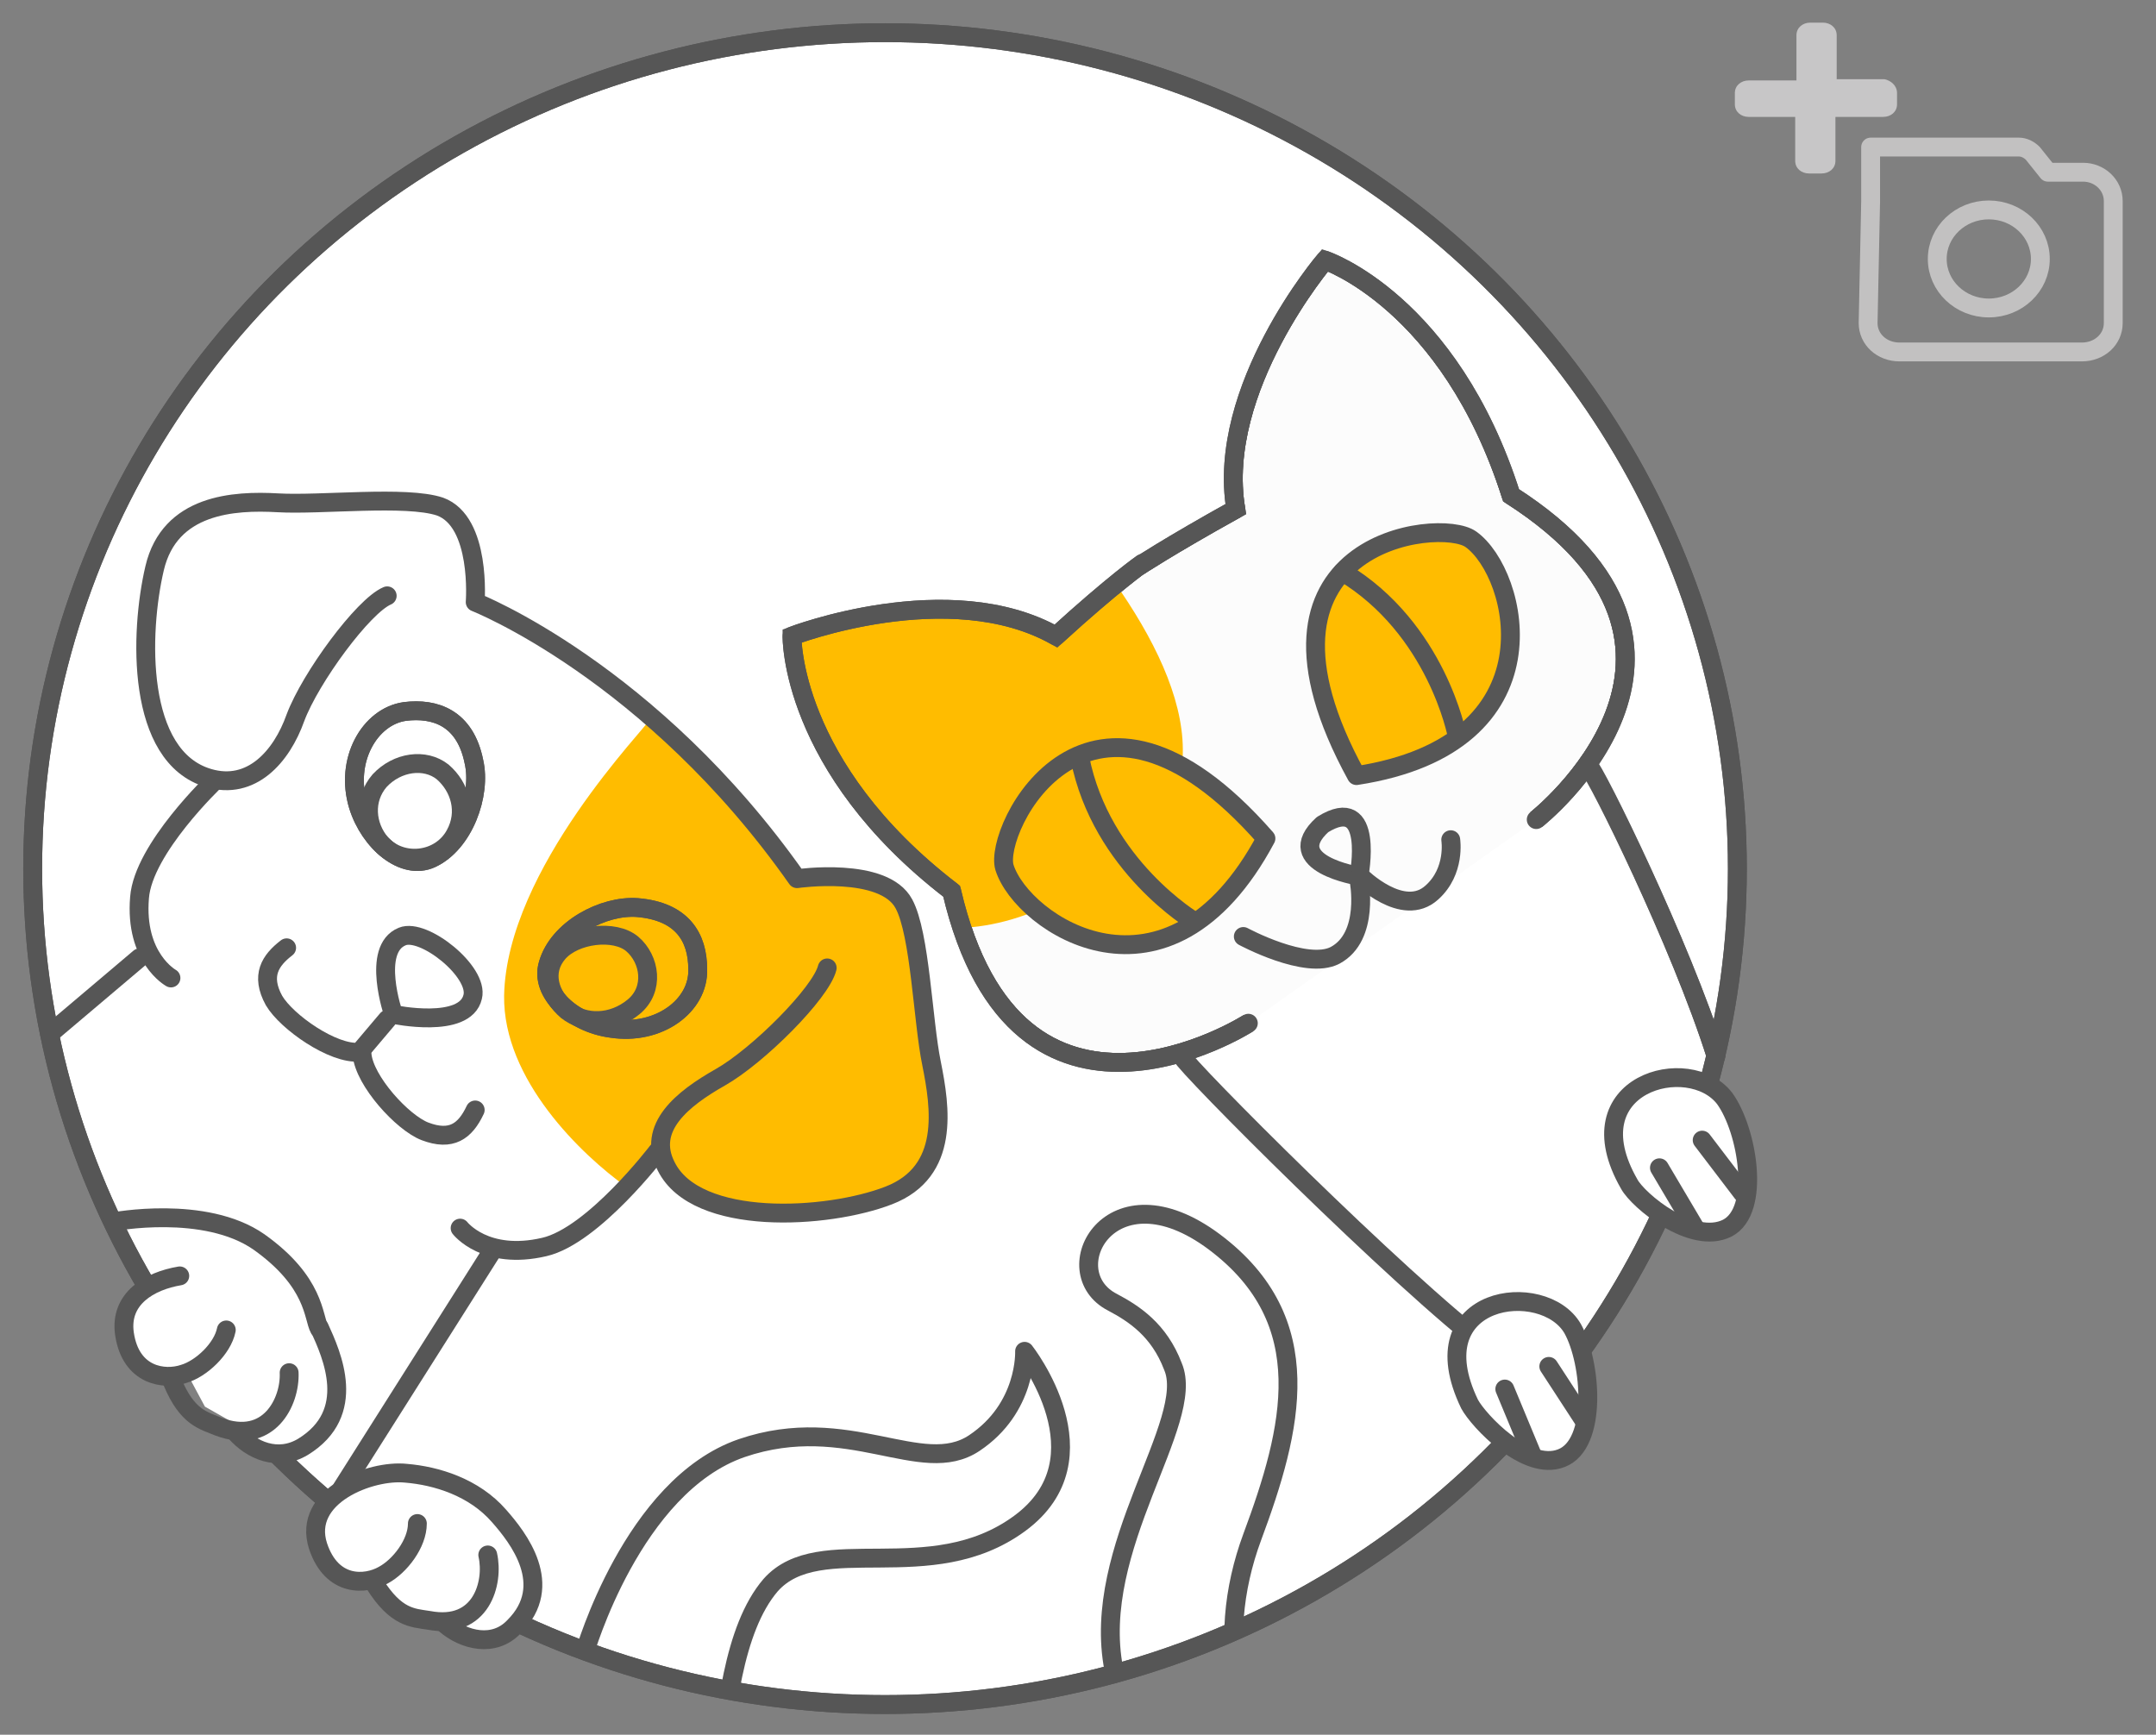 <?xml version="1.0" encoding="utf-8"?>
<!-- Generator: Adobe Illustrator 19.2.0, SVG Export Plug-In . SVG Version: 6.00 Build 0)  -->
<svg version="1.1" id="Ebene_1" xmlns="http://www.w3.org/2000/svg" xmlns:xlink="http://www.w3.org/1999/xlink" x="0px" y="0px"
	 viewBox="0 0 171.5 138" style="enable-background:new 0 0 171.5 138;" xml:space="preserve">
<rect x="0" y="0" width="171.5" height="138" fill="#808080" stroke="none"/>
<style type="text/css">
	.st0{display:none;}
	
		.st1{display:inline;fill:#FFFFFF;stroke:#565656;stroke-width:1.5;stroke-linecap:round;stroke-linejoin:round;stroke-miterlimit:10;}
	.st2{fill:#FFFFFF;}
	.st3{clip-path:url(#SVGID_2_);}
	.st4{fill:#FFBC00;}
	.st5{fill:none;stroke:#565656;stroke-width:1.5;stroke-linecap:round;stroke-linejoin:round;stroke-miterlimit:10;}
	.st6{fill:none;stroke:#565656;stroke-width:1.5;stroke-miterlimit:10;}
	.st7{fill:#FCFCFC;stroke:#565656;stroke-width:1.5;stroke-miterlimit:10;}
	.st8{clip-path:url(#SVGID_4_);fill:#FFBC00;}
	.st9{clip-path:url(#SVGID_6_);}
	.st10{fill:#FFBC00;stroke:#565656;stroke-width:1.5;stroke-linecap:round;stroke-linejoin:round;stroke-miterlimit:10;}
	.st11{fill:#FCFCFC;stroke:#565656;stroke-width:1.5;stroke-linecap:round;stroke-linejoin:round;stroke-miterlimit:10;}
	
		.st12{clip-path:url(#SVGID_9_);fill:none;stroke:#565656;stroke-width:1.5;stroke-linecap:round;stroke-linejoin:round;stroke-miterlimit:10;}
	
		.st13{clip-path:url(#SVGID_11_);fill:none;stroke:#565656;stroke-width:1.5;stroke-linecap:round;stroke-linejoin:round;stroke-miterlimit:10;}
	
		.st14{display:inline;fill:#FFFFFF;stroke:#6E6E6E;stroke-width:1.5;stroke-linecap:round;stroke-linejoin:round;stroke-miterlimit:10;}
	.st15{fill:#FFFFFF;stroke:#565656;stroke-width:1.5;stroke-linecap:round;stroke-linejoin:round;stroke-miterlimit:10;}
	.st16{display:inline;fill:#FBBB10;}
	
		.st17{display:inline;fill:none;stroke:#777777;stroke-width:1.5;stroke-linecap:round;stroke-linejoin:round;stroke-miterlimit:10;}
	.st18{display:inline;}
	
		.st19{clip-path:url(#SVGID_13_);fill:none;stroke:#777777;stroke-width:1.5;stroke-linecap:round;stroke-linejoin:round;stroke-miterlimit:10;}
	.st20{clip-path:url(#SVGID_13_);}
	.st21{fill:none;stroke:#777777;stroke-width:1.5;stroke-linecap:round;stroke-linejoin:round;stroke-miterlimit:10;}
	
		.st22{clip-path:url(#SVGID_15_);fill:none;stroke:#777777;stroke-width:1.5;stroke-linecap:round;stroke-linejoin:round;stroke-miterlimit:10;}
	.st23{clip-path:url(#SVGID_15_);}
	.st24{fill:none;stroke:#C2C1C1;stroke-width:1.5;stroke-linecap:round;stroke-linejoin:round;stroke-miterlimit:10;}
	.st25{fill:#C7C6C7;}
</style>
<g id="Doppelkreise" class="st0">
	<ellipse id="XMLID_19_" class="st1" cx="42.9" cy="69.1" rx="66.9" ry="66.5"/>
	<ellipse id="XMLID_18_" class="st1" cx="93.8" cy="69.1" rx="66.9" ry="66.5"/>
</g>
<ellipse id="weiß" class="st2" cx="70.4" cy="69.1" rx="67.8" ry="66.5"/>
<g>
	<g>
		<g>
			<defs>
				<ellipse id="SVGID_1_" cx="70.4" cy="69.1" rx="67.8" ry="66.5"/>
			</defs>
			<clipPath id="SVGID_2_">
				<use xlink:href="#SVGID_1_"  style="overflow:visible;"/>
			</clipPath>
			<g class="st3">
				<path class="st4" d="M51.8,57.1c-0.3,0.7-11.5,12-11.7,22.1c-0.1,6.7,6.2,12.7,9.7,15.2c0.3,0.3,2.4-2.6,2.4-2.6
					c1.3-0.2,0,9.2,19.6,2.8c4.3-1.5,2-15.8,0-22.6c-1-3.3-7.7-0.9-8.9-2.4C59,64.3,51.8,57.1,51.8,57.1z"/>
				<path class="st5" d="M17.1,62.1c0,0-5.7,5.4-6,9.3c-0.4,4.8,2.5,6.4,2.5,6.4"/>
				<line class="st5" x1="-4.5" y1="89.4" x2="11.1" y2="76.2"/>
				<path class="st6" d="M32.2,56.6c-2.8,0.4-4.8,3.9-3.7,7.5c0.9,2.9,3.6,5.2,5.8,4.2c2.6-1.2,4-5.1,3.4-7.7
					C37,57.1,34.6,56.3,32.2,56.6z"/>
				<path class="st5" d="M35.2,61.4c1.4,1.2,2,3.2,1,5c-1.2,2.2-4.3,2.5-5.9,0.7c-1.2-1.4-1.4-3.5-0.1-5
					C31.6,60.6,33.8,60.3,35.2,61.4z"/>
				<g>
					<path id="XMLID_17_" class="st5" d="M32.2,56.6c-2.8,0.4-4.8,3.9-3.7,7.5c0.9,2.9,3.6,5.2,5.8,4.2c2.6-1.2,4-5.1,3.4-7.7
						C37,57.1,34.6,56.3,32.2,56.6z"/>
				</g>
				<path class="st6" d="M55.5,77.1c0.1,2.9-3.1,5.3-6.9,4.7c-3-0.4-5.7-2.8-5-5.1c0.8-2.8,4.4-4.7,7.1-4.5
					C54.3,72.5,55.5,74.6,55.5,77.1z"/>
				<path class="st5" d="M50.3,75.1c1.4,1.2,1.8,3.6,0.1,5s-3.9,1.4-5.3,0.3c-1.4-1.2-2-3.1-0.7-4.6S48.9,73.9,50.3,75.1z"/>
				<g>
					<path id="XMLID_16_" class="st5" d="M55.5,77.1c0.1,2.9-3.1,5.3-6.9,4.7c-3-0.4-5.7-2.8-5-5.1c0.8-2.8,4.4-4.7,7.1-4.5
						C54.3,72.5,55.5,74.6,55.5,77.1z"/>
				</g>
				<path class="st5" d="M52.3,91.6c0,0-5.1,6.7-9,7.6c-4.7,1.1-6.7-1.5-6.7-1.5"/>
				<line class="st5" x1="27.2" y1="118.4" x2="39.1" y2="99.6"/>
				<path id="XMLID_15_" class="st5" d="M65.8,77c-0.5,2-5.5,7-8.5,8.7s-5.9,4-4.3,7.1c2.4,4.8,12.8,4.2,17.7,2.3
					c4.9-1.9,4.1-7,3.4-10.5c-0.7-3.4-0.9-10.3-2.2-12.7c-1.6-3-8.5-2-8.5-2c-11.6-16.5-25.6-22-25.6-22s0.5-6.4-2.8-7.6
					c-2.7-0.9-9.5-0.1-12.9-0.3c-3.5-0.2-8.6,0.1-9.8,5.2s-1.5,15,4.3,16.7c3.4,1,5.8-1.7,6.9-4.8c1.2-3.2,5.4-8.9,7.3-9.7"/>
				<path class="st5" d="M31.3,80.7c0,0-1.8-5.2,0.7-6.2c1.7-0.7,6.1,2.8,5.6,4.8C37,81.9,31.3,80.7,31.3,80.7z"/>
				<path class="st5" d="M30.8,81.1l-2.2,2.6c-2.1,0.2-5.8-2.4-6.8-4.1c-1.1-2-0.3-3.2,1-4.2"/>
				<path class="st5" d="M28.8,83.9c0.2,2.1,3.2,5.4,5,6.1c2.1,0.8,3.2,0,4-1.7"/>
				<path class="st5" d="M24.7,82.2"/>
			</g>
		</g>
	</g>
</g>
<ellipse class="st5" cx="70.4" cy="69.1" rx="67.8" ry="66.5"/>
<g>
	<g>
		<path class="st6" d="M126.4,61.1c0.6,0.5,7.3,14,10.1,22.9"/>
		<g>
			<path id="XMLID_14_" class="st5" d="M118.6,107.4C111.2,101.8,94.2,84.7,94,84"/>
		</g>
		<g>
			<path id="XMLID_12_" class="st5" d="M126.3,60.8c0.6,0.5,7.4,14.3,10.2,23.2"/>
		</g>
		<g>
			<g>
				<path id="XMLID_7_" class="st7" d="M122.2,65.2c0,0,17.2-13.5-2-25.8c-4.9-15.4-14.8-18.7-14.8-18.7s-8.7,10.2-7.1,19.8
					c-5.4,3-7.8,4.6-7.8,4.6l0.4-0.3c0,0-2.3,1.6-6.9,5.8c-8.5-4.8-21,0-21,0S62.8,61,75.7,70.9c5.2,22.3,23.6,10.5,23.6,10.5"/>
			</g>
			<g>
				<g>
					<g>
						<g>
							<defs>
								<path id="SVGID_3_" d="M122.2,65.2c0,0,17.2-13.5-2-25.8c-4.9-15.4-14.8-18.7-14.8-18.7s-8.7,10.2-7.1,19.8
									c-5.4,3-7.8,4.6-7.8,4.6l0.4-0.3c0,0-2.3,1.6-6.9,5.8c-8.5-4.8-21,0-21,0S62.8,61,75.7,70.9c5.2,22.3,23.6,10.5,23.6,10.5"
									/>
							</defs>
							<clipPath id="SVGID_4_">
								<use xlink:href="#SVGID_3_"  style="overflow:visible;"/>
							</clipPath>
							<path class="st8" d="M69.1,26.4c0,0,36.3,28.2,21.4,40.9c-26.7,23-41.1-22.1-41.1-22.1L69.1,26.4z"/>
						</g>
					</g>
					<g>
						<g>
							<defs>
								<path id="SVGID_5_" d="M122.2,65.2c0,0,17.2-13.5-2-25.8c-4.9-15.4-14.8-18.7-14.8-18.7s-8.7,10.2-7.1,19.8
									c-5.4,3-7.8,4.6-7.8,4.6l0.4-0.3c0,0-2.3,1.6-6.9,5.8c-8.5-4.8-21,0-21,0S62.8,61,75.7,70.9c5.2,22.3,23.6,10.5,23.6,10.5"
									/>
							</defs>
							<clipPath id="SVGID_6_">
								<use xlink:href="#SVGID_5_"  style="overflow:visible;"/>
							</clipPath>
							<g class="st9">
								<path id="SVGID_7_" class="st6" d="M122.2,65.2c0,0,17.2-13.5-2-25.8c-4.9-15.4-14.8-18.7-14.8-18.7s-8.7,10.2-7.1,19.8
									c-5.4,3-7.8,4.6-7.8,4.6l0.4-0.3c0,0-2.3,1.6-6.9,5.8c-8.5-4.8-21,0-21,0S62.8,61,75.7,70.9c5.2,22.3,23.6,10.5,23.6,10.5"
									/>
							</g>
						</g>
					</g>
				</g>
				<g>
					<path id="XMLID_6_" class="st5" d="M122.2,65.2c0,0,17.2-13.5-2-25.8c-4.9-15.4-14.8-18.7-14.8-18.7s-8.7,10.2-7.1,19.8
						c-5.4,3-7.8,4.6-7.8,4.6l0.4-0.3c0,0-2.3,1.6-6.9,5.8c-8.5-4.8-21,0-21,0S62.8,61,75.7,70.9c5.2,22.3,23.6,10.5,23.6,10.5"/>
				</g>
			</g>
			<path class="st10" d="M79.9,69c-0.9-3,6.7-18.4,20.8-2.3C92.9,81.3,81.3,73.5,79.9,69z"/>
			<path class="st5" d="M85.9,60.3c1.7,8.6,9.1,13,9.1,13"/>
			<path class="st11" d="M108.1,69.7c0,0-6.3-1-2.9-4.1C109.4,63,108.1,69.7,108.1,69.7z"/>
			<path class="st11" d="M98.9,74.5c0,0,5,2.7,7.3,1.5c2.8-1.5,1.9-6,1.9-6"/>
			<path class="st10" d="M117,42.9c-2.5-1.8-19.3,0.2-9.1,18.8C124.2,59.2,120.8,45.6,117,42.9z"/>
			<path class="st5" d="M106.8,45.5c7.5,4.5,9.1,13,9.1,13"/>
			<path class="st11" d="M115.4,66.8c0,0,0.4,2.5-1.5,4.2c-2.3,2.1-5.7-1.3-5.7-1.3"/>
		</g>
	</g>
	<g>
		<g>
			<g>
				<defs>
					<ellipse id="SVGID_8_" cx="70.4" cy="69.1" rx="67.8" ry="66.5"/>
				</defs>
				<clipPath id="SVGID_9_">
					<use xlink:href="#SVGID_8_"  style="overflow:visible;"/>
				</clipPath>
				<path class="st12" d="M119.6,136.6c0,0-4.7,6.1-11.2,5.4c-10.8-1.1-11.8-11.6-8.8-19.7c3.2-8.6,5.4-17.2-3-23.5
					c-8.3-6.2-12.8,2.4-8.1,4.8c1.7,0.9,3.7,2.2,4.8,5.1c1.9,4.4-6.6,14.4-4.7,24.1c3.8,19.2,24.3,25.3,40.7,4.8"/>
			</g>
		</g>
	</g>
	<g>
		<g>
			<g>
				<defs>
					<ellipse id="SVGID_10_" cx="70.4" cy="69.1" rx="67.8" ry="66.5"/>
				</defs>
				<clipPath id="SVGID_11_">
					<use xlink:href="#SVGID_10_"  style="overflow:visible;"/>
				</clipPath>
				<path class="st13" d="M46.5,131.5c0,0,3.8-13.3,12.5-16.3c8.5-2.9,14.3,2.4,18.5-0.4s4-7.3,4-7.3s6.7,8.5-0.4,13.7
					s-15.9,0.5-19.8,4.9c-3,3.5-3.6,10.3-4.2,15.8"/>
			</g>
		</g>
	</g>
	<g>
		<ellipse id="XMLID_20_" class="st5" cx="70.4" cy="69.1" rx="67.8" ry="66.5"/>
	</g>
</g>
<g class="st0">
	<path class="st14" d="M71.2,13c0,0,15.4-7.4,9.3-14.2c-3.4-3.8-9.3,1.5-9.3,1.5h-0.5c0,0-5.9-5.3-9.3-1.5C55.3,5.6,70.7,13,70.7,13
		H71.2z"/>
</g>
<g id="Pfoten">
	<path class="st15" d="M9,97.2c0,0,7.3-1.4,11.6,1.6c4.5,3.2,4.3,6,4.8,6.9"/>
	<g>
		<polygon class="st2" points="28.8,122.9 30.9,127.5 37.4,130.5 42,125.7 38.7,119.3 32.4,118.2 		"/>
		<g>
			<path class="st15" d="M35.4,129.2c1.5,1.3,3.9,1.9,5.5,0.2c3.3-3.3,0.3-7.1-1.2-8.8c-2-2.3-5-3.2-7.4-3.4c-2.8-0.3-8.3,1.8-7,5.8
				c1.1,3.3,3.8,3.1,5.2,2.3c1.3-0.7,2.7-2.5,2.7-4.1"/>
			<path class="st5" d="M38.8,123.7c0.5,2.2-0.5,6-4.7,5.2c-1.3-0.2-2.6-0.2-4.3-2.9"/>
		</g>
	</g>
	<path class="st15" d="M10,25"/>
	<g>
		<polygon class="st2" points="13.4,106.5 16.3,111.9 20.7,114.4 25.8,111.8 23.8,104.8 17.8,102.6 		"/>
		<g>
			<path class="st15" d="M14.3,101.5c-2.4,0.4-4.8,1.8-4.4,4.6c0.5,3.4,3.2,3.7,4.7,3.2c1.4-0.4,3.1-2,3.4-3.5"/>
			<path class="st15" d="M18.7,113.9c1.3,1.5,3.4,2.4,5.4,1.2c4.4-2.7,2.3-7.3,1.3-9.5"/>
			<path class="st5" d="M23,109.2c0.1,2.3-1.6,5.8-5.6,4.3c-1.2-0.5-2.5-0.7-3.7-3.6"/>
		</g>
	</g>
	<g>
		<path class="st15" d="M116.9,111.7c0.7,1.3,4.5,5.4,7.3,4.3c2.9-1.1,2.4-7.6,0.9-10.3C122.8,101.7,112.7,103,116.9,111.7z"/>
		<line class="st5" x1="119.7" y1="110.5" x2="121.9" y2="115.8"/>
		<line class="st5" x1="123.2" y1="108.7" x2="126" y2="113"/>
	</g>
	<g>
		<path class="st15" d="M129.6,94.2c0.7,1.3,5,4.9,7.8,3.5c2.7-1.4,1.6-7.8-0.2-10.3C134.4,83.7,125,86.2,129.6,94.2z"/>
		<line class="st5" x1="132" y1="92.9" x2="134.9" y2="97.8"/>
		<line class="st5" x1="135.4" y1="90.7" x2="138.6" y2="94.9"/>
	</g>
</g>
<g>
	<g>
		<g id="Hermann" class="st0">
			<path class="st16" d="M153.5,6.9c0.1,0.3-0.4,6.5,2.2,9.6c1.7,2,5.1,2.2,6.8,2c0.2,0,0-1.4,0-1.4c0.3-0.4,2.4,2.8,6.6-4.2
				c0.9-1.6-3.5-5.3-5.8-6.7c-1.2-0.7-2.6,1.7-3.3,1.6C157.5,7.2,153.5,6.9,153.5,6.9z"/>
			<path class="st17" d="M144.4,17.3c0,0-0.3,3.1,0.6,4.3c1.1,1.5,2.4,1.3,2.4,1.3"/>
			<line class="st17" x1="144.8" y1="32.2" x2="146.2" y2="23.1"/>
			<g id="Hermann_1_" class="st18">
				<g>
					<defs>
						<path id="SVGID_12_" d="M147.5,11.8c-0.8,0.8-0.4,2.4,0.8,3.2c1,0.6,2.4,0.6,2.8-0.2c0.5-1-0.1-2.6-1-3.2
							C149.1,10.7,148.1,11.1,147.5,11.8z"/>
					</defs>
					<clipPath id="SVGID_13_">
						<use xlink:href="#SVGID_12_"  style="overflow:visible;"/>
					</clipPath>
					<ellipse class="st19" cx="149.6" cy="14" rx="1.3" ry="1.5"/>
					<g class="st20">
						<path id="XMLID_5_" class="st21" d="M147.5,11.8c-0.8,0.8-0.4,2.4,0.8,3.2c1,0.6,2.4,0.6,2.8-0.2c0.5-1-0.1-2.6-1-3.2
							C149.1,10.7,148.1,11.1,147.5,11.8z"/>
					</g>
				</g>
				<g>
					<g>
						<defs>
							<path id="SVGID_14_" d="M159.7,11.9c0.8,0.8,0.4,2.4-0.8,3.2c-1,0.6-2.4,0.6-2.8-0.2c-0.5-1,0.1-2.6,1-3.2
								C158.2,10.9,159.1,11.2,159.7,11.9z"/>
						</defs>
						<clipPath id="SVGID_15_">
							<use xlink:href="#SVGID_14_"  style="overflow:visible;"/>
						</clipPath>
						<ellipse class="st22" cx="157.7" cy="14.2" rx="1.3" ry="1.5"/>
						<g class="st23">
							<path id="XMLID_2_" class="st21" d="M159.7,11.9c0.8,0.8,0.4,2.4-0.8,3.2c-1,0.6-2.4,0.6-2.8-0.2c-0.5-1,0.1-2.6,1-3.2
								C158.2,10.9,159.1,11.2,159.7,11.9z"/>
						</g>
					</g>
					<path class="st21" d="M162.5,17.1c0,0,0.2,3.3-0.7,4.6c-1.1,1.5-2.4,1.3-2.4,1.3"/>
					<line class="st21" x1="162.1" y1="32.2" x2="160.7" y2="23.1"/>
					<path id="XMLID_1_" class="st21" d="M162.8,9.2c0.4,0.7,0.2,3.5-0.3,4.8c-0.5,1.3-0.7,2.7,0.6,3.2c2,0.8,4.9-2,5.9-3.9
						s-0.6-3.2-1.7-4c-1.1-0.8-2.9-2.8-3.9-3.2c-1.2-0.5-3.1,1.6-3.1,1.6c-7.7-2-13.3,0-13.3,0s-1.5-2-2.8-1.6
						c-1,0.4-2.9,2.4-3.9,3.2s-2.6,2.2-1.7,4c1,1.8,3.4,4.9,5.6,3.9c1.3-0.6,1.3-2,0.8-3.2s-0.7-4.1-0.3-4.8"/>
					<path class="st21" d="M153.4,19.2c0,0-1.9-1.1-1.4-2c0.3-0.6,2.6-0.7,2.9,0C155.4,18.2,153.4,19.2,153.4,19.2z"/>
					<path class="st21" d="M153.4,19.5v1.4c-0.6,0.6-2.4,0.8-3.1,0.5c-0.8-0.3-0.9-0.9-0.8-1.5"/>
					<path class="st21" d="M153.5,20.8c0.6,0.6,2.4,0.8,3.1,0.5c0.8-0.3,1-0.8,0.8-1.5"/>
					<path class="st21" d="M151.8,21.4"/>
				</g>
				<g>
					<circle id="XMLID_8_" class="st21" cx="153.4" cy="15.4" r="17.7"/>
				</g>
			</g>
		</g>
		<g id="Ebene_3">
			<g>
				<path class="st24" d="M168.1,16v9.7c0,1.3-1.1,2.3-2.5,2.3h-14.5c-1.4,0-2.5-1-2.5-2.3l0.2-9.7c0-0.6,0-4.3,0-4.3h11.8
					c0.4,0,0.8,0.2,1.1,0.5l1.2,1.5h2.8C167,13.7,168.1,14.7,168.1,16z"/>
				<ellipse class="st24" cx="158.2" cy="20.6" rx="4.1" ry="3.9"/>
				<path class="st25" d="M150.9,7.4v0.9c0,0.6-0.5,1-1.1,1H146v3.5c0,0.6-0.5,1-1.1,1h-1c-0.6,0-1.1-0.4-1.1-1V9.3h-3.7
					c-0.6,0-1.1-0.4-1.1-1V7.4c0-0.6,0.5-1,1.1-1h3.8V2.8c0-0.6,0.5-1,1.1-1h1c0.6,0,1.1,0.4,1.1,1v3.5h3.8
					C150.4,6.4,150.9,6.8,150.9,7.4z"/>
			</g>
		</g>
	</g>
</g>
</svg>
